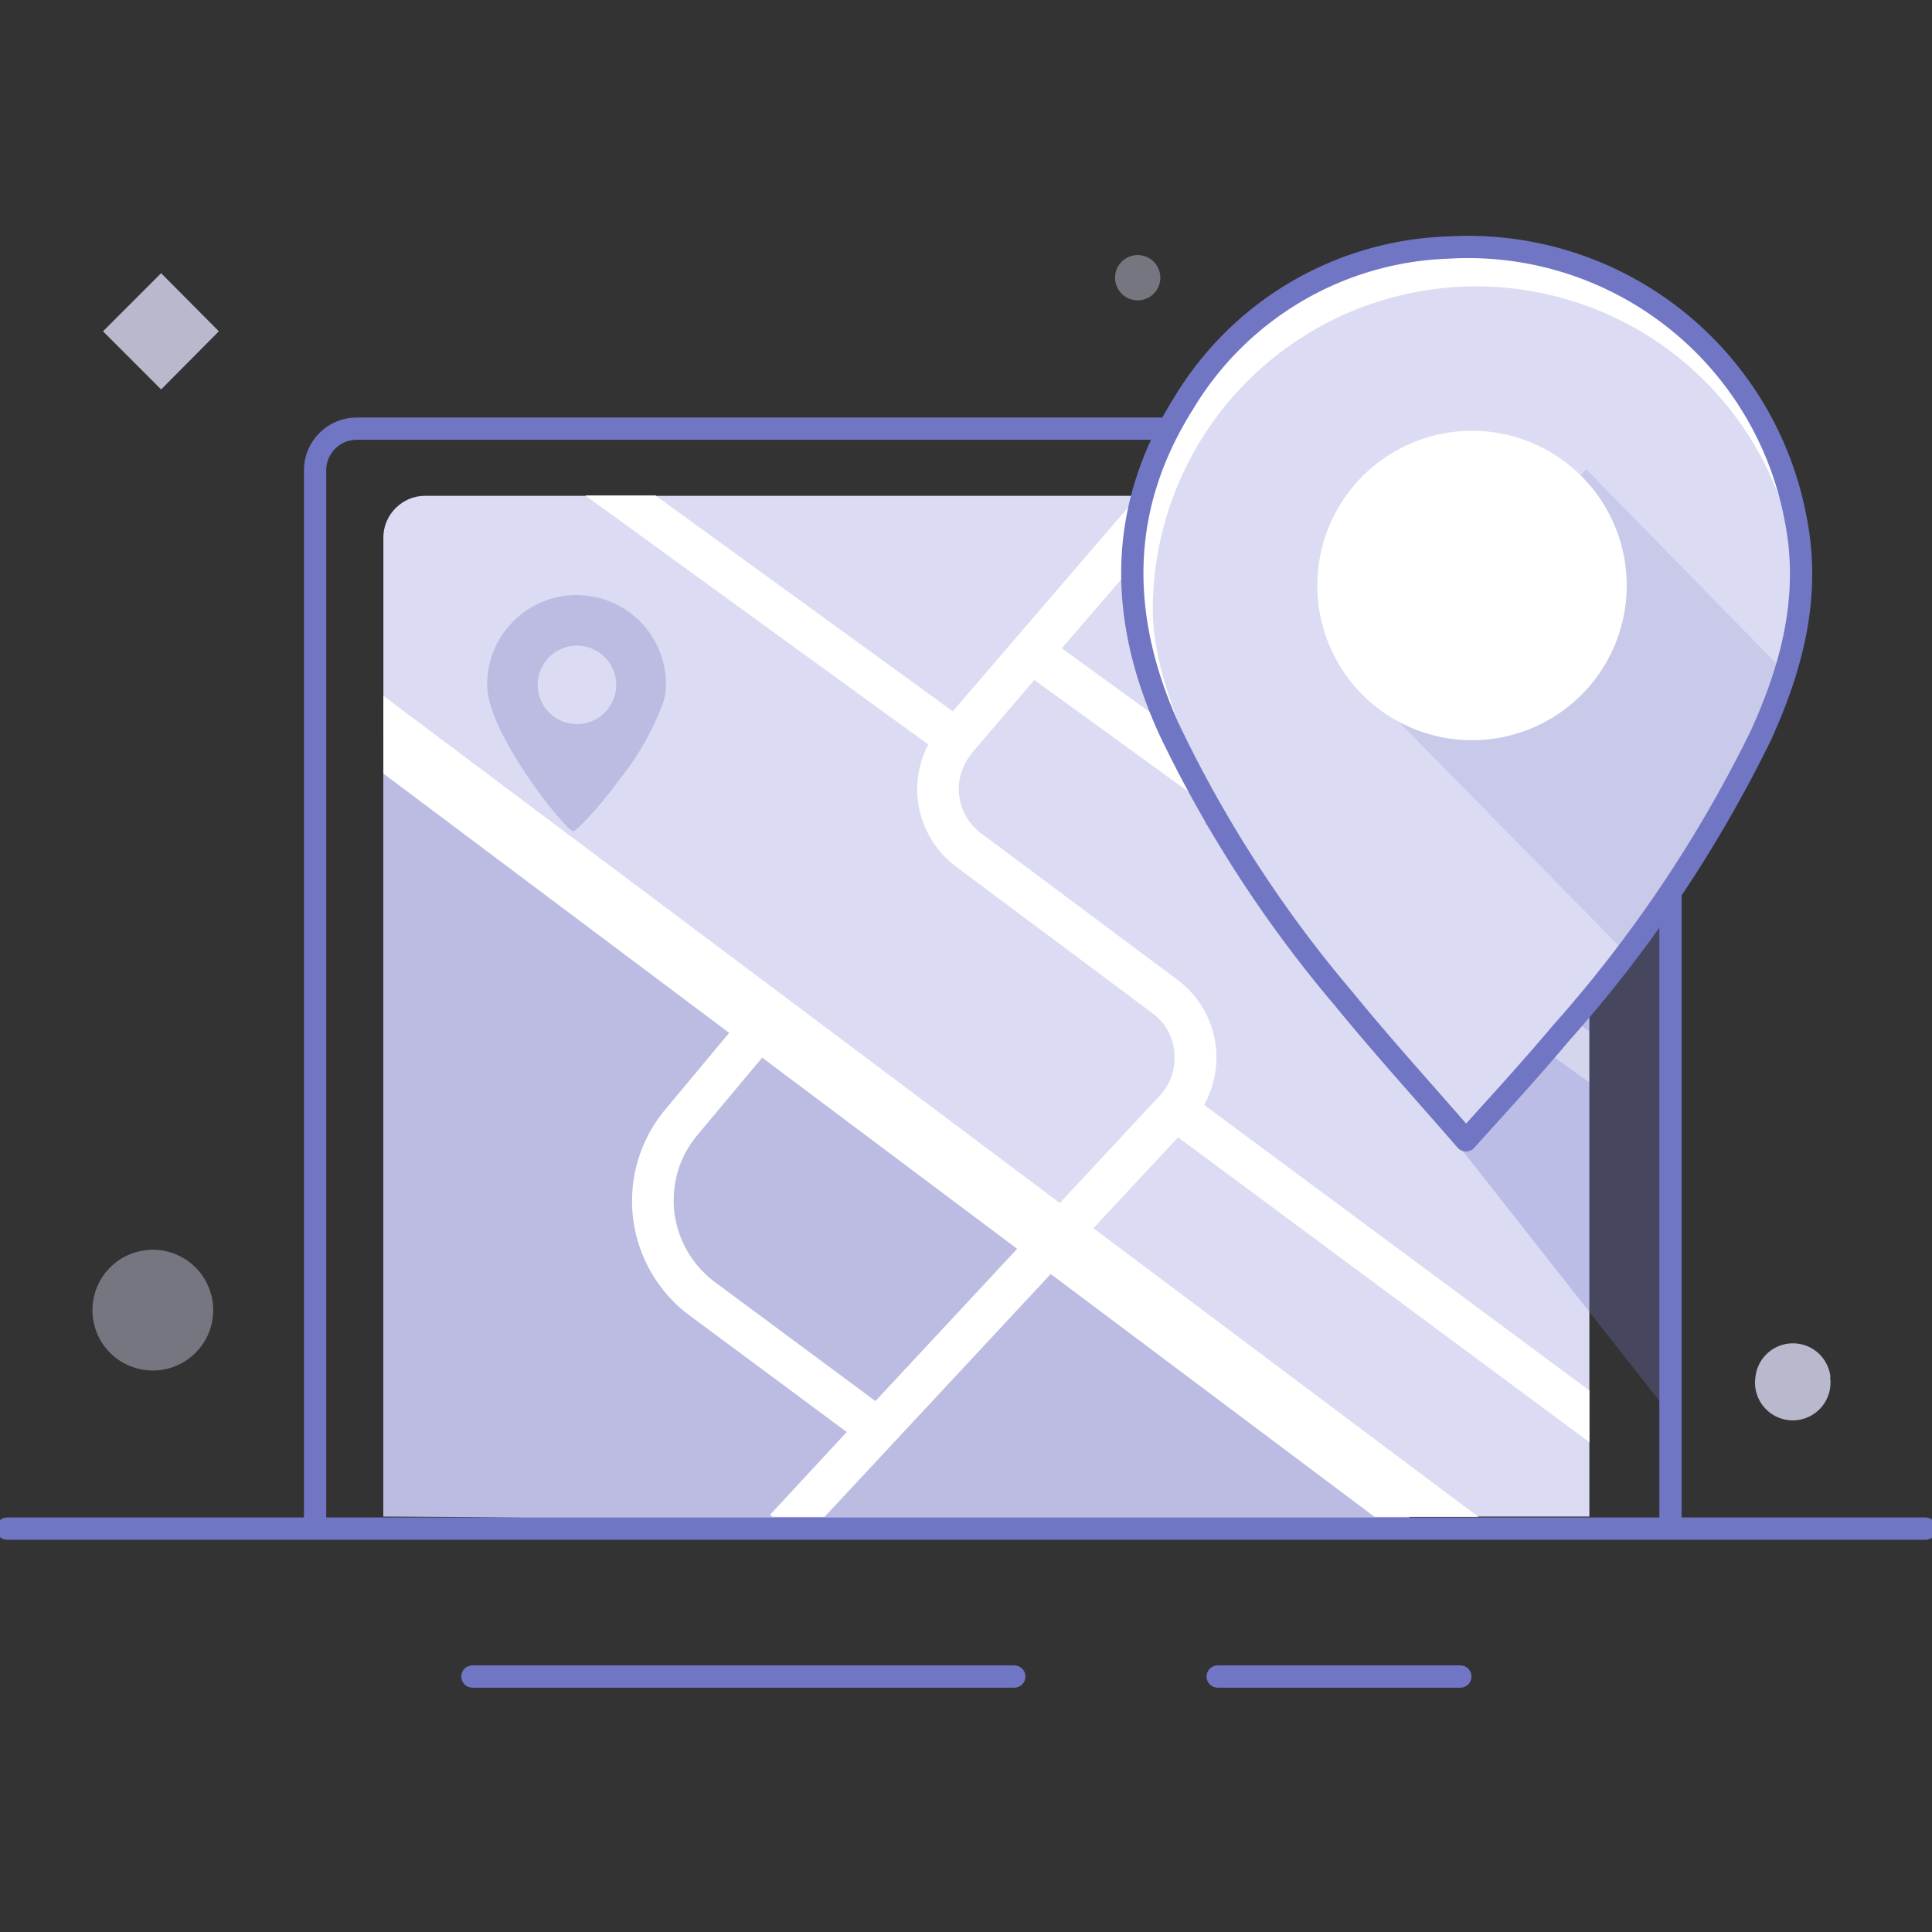 <svg viewBox="0 0 512 512" xmlns="http://www.w3.org/2000/svg">
  <rect x="0" y="0" width="512" height="512" fill="#333333" stroke="none"/>
  <g fill="none" fill-rule="evenodd">
    <path d="M421.2 142.4v259.5H101.6V142.4c0-6 5-11 11-11h297.6c6.1 0 11 5 11 11" fill="#DBDBF3"/>
    <path fill="#BCBCE2" d="M101.6 194.7L377.3 405l-275.7-3.2z"/>
    <path d="M257.7 199.5a14.6 14.6 0 002.4 21.4l52 38.8a25.7 25.7 0 017 33.1l102.1 75.7v13.7l-109-80.8L218.5 402h-13.8l-.6-.6 20.3-21.9-41.4-30.7a37.8 37.8 0 01-6.5-55L198 268l8.4 7-21.5 25.7c-4.9 5.8-7 13-6.2 20.6 1 7.5 4.8 14 10.8 18.5l42.5 31.5 75.4-81c2.8-3 4.2-7 3.8-11.3-.3-4.3-2.4-8-5.8-10.5l-52-38.8a26 26 0 01-10.2-17.8 26 26 0 012.8-14.6l-90.9-66h18.6l78.8 57.2 46.5-54.1 8.4 7.2-26 30.2 139.7 101.5v13.5l-147-106.6-16.5 19.3z" fill="#FFF"/>
    <path fill="#FFF" d="M391.8 402h-27.5L101.6 205v-20.6z"/>
    <path d="M442.7 234.3V375L319.2 218l3.7-.3c17 22.2 32.3 36.5 62.4 36.5 21.7 0 41.6-7.4 57.4-20" fill-opacity=".3" fill="#7176C4"/>
    <path stroke="#7176C4" stroke-width="5.9" stroke-linecap="round" stroke-linejoin="round" d="M1.9 405.1h508.4M322.7 444.3H387M125.2 444.3h143.6M442.7 228.4v176.7H83.5V124.6c0-6 4.9-11 11-11H309"/>
    <path d="M388.5 302.2c-11.3-13-22.2-25-32.4-37.5a329.6 329.6 0 01-46.3-71.5c-13.4-29.5-13.7-58.4 3.8-86.2a85.1 85.1 0 0170.3-41.4 88.3 88.3 0 0192 72.1c4 20.3-1 39.1-9.3 57.3a349.8 349.8 0 01-53.1 79c-7.8 9.3-16 18.2-25 28.2" fill="#FFF"/>
    <path d="M477 161.6c0 5.3-1.1 11.2-3 17.6-6.8 22.8-24.6 50.8-42.3 74.2-20.6 27.4-41 48.8-44 48.8-6.2 0-82.2-93.3-82.2-140.6a85.7 85.7 0 01171.4 0" fill="#DBDBF3"/>
    <path d="M152.9 191.9a10.4 10.4 0 110-20.8 10.4 10.4 0 010 20.8m0-34.2a23.7 23.7 0 00-23.8 23.8c0 13 21 38.8 22.8 38.8.8 0 6.5-5.9 12.1-13.5a73.2 73.2 0 0011.7-20.5c.6-1.8.8-3.4.8-4.8a23.7 23.7 0 00-23.6-23.8" fill="#BCBCE2"/>
    <path d="M474 179.2c-6.8 22.8-24.6 50.8-42.3 74.2l-69.5-70.8 58.2-58.2 53.6 54.8z" fill-opacity=".6" fill="#BCBCE2"/>
    <path d="M388.5 302.2c-11.3-13-22.2-25-32.4-37.5a329.6 329.6 0 01-46.3-71.5c-13.4-29.5-13.7-58.4 3.8-86.2a85.1 85.1 0 0170.3-41.4 88.3 88.3 0 0192 72.1c4 20.3-1 39.1-9.3 57.3a349.8 349.8 0 01-53.1 79c-7.8 9.3-16 18.2-25 28.2zm0 0c-11.3-13-22.2-25-32.4-37.5a329.6 329.6 0 01-46.3-71.5c-13.4-29.5-13.7-58.4 3.8-86.2a85.1 85.1 0 0170.3-41.4 88.3 88.3 0 0192 72.1c4 20.3-1 39.1-9.3 57.3a349.8 349.8 0 01-53.1 79c-7.8 9.3-16 18.2-25 28.2z" stroke="#7176C4" stroke-width="5.9" stroke-linecap="round" stroke-linejoin="round"/>
    <path d="M431 152.3a41 41 0 11-81.8 0 41 41 0 0181.8 0" fill="#FFF"/>
    <path d="M56.5 347.2a16 16 0 11-32 0 16 16 0 0132 0M307.5 73.6a6 6 0 11-12 0 6 6 0 0112 0" fill-opacity=".4" fill="#DBDBF3"/>
    <path d="M485 365a10 10 0 11-19.8 0 10 10 0 0119.9 0M42.7 103.2L27.3 87.8l15.4-15.4L58 87.8z" fill-opacity=".8" fill="#DBDBF3"/>
  </g>
</svg>

